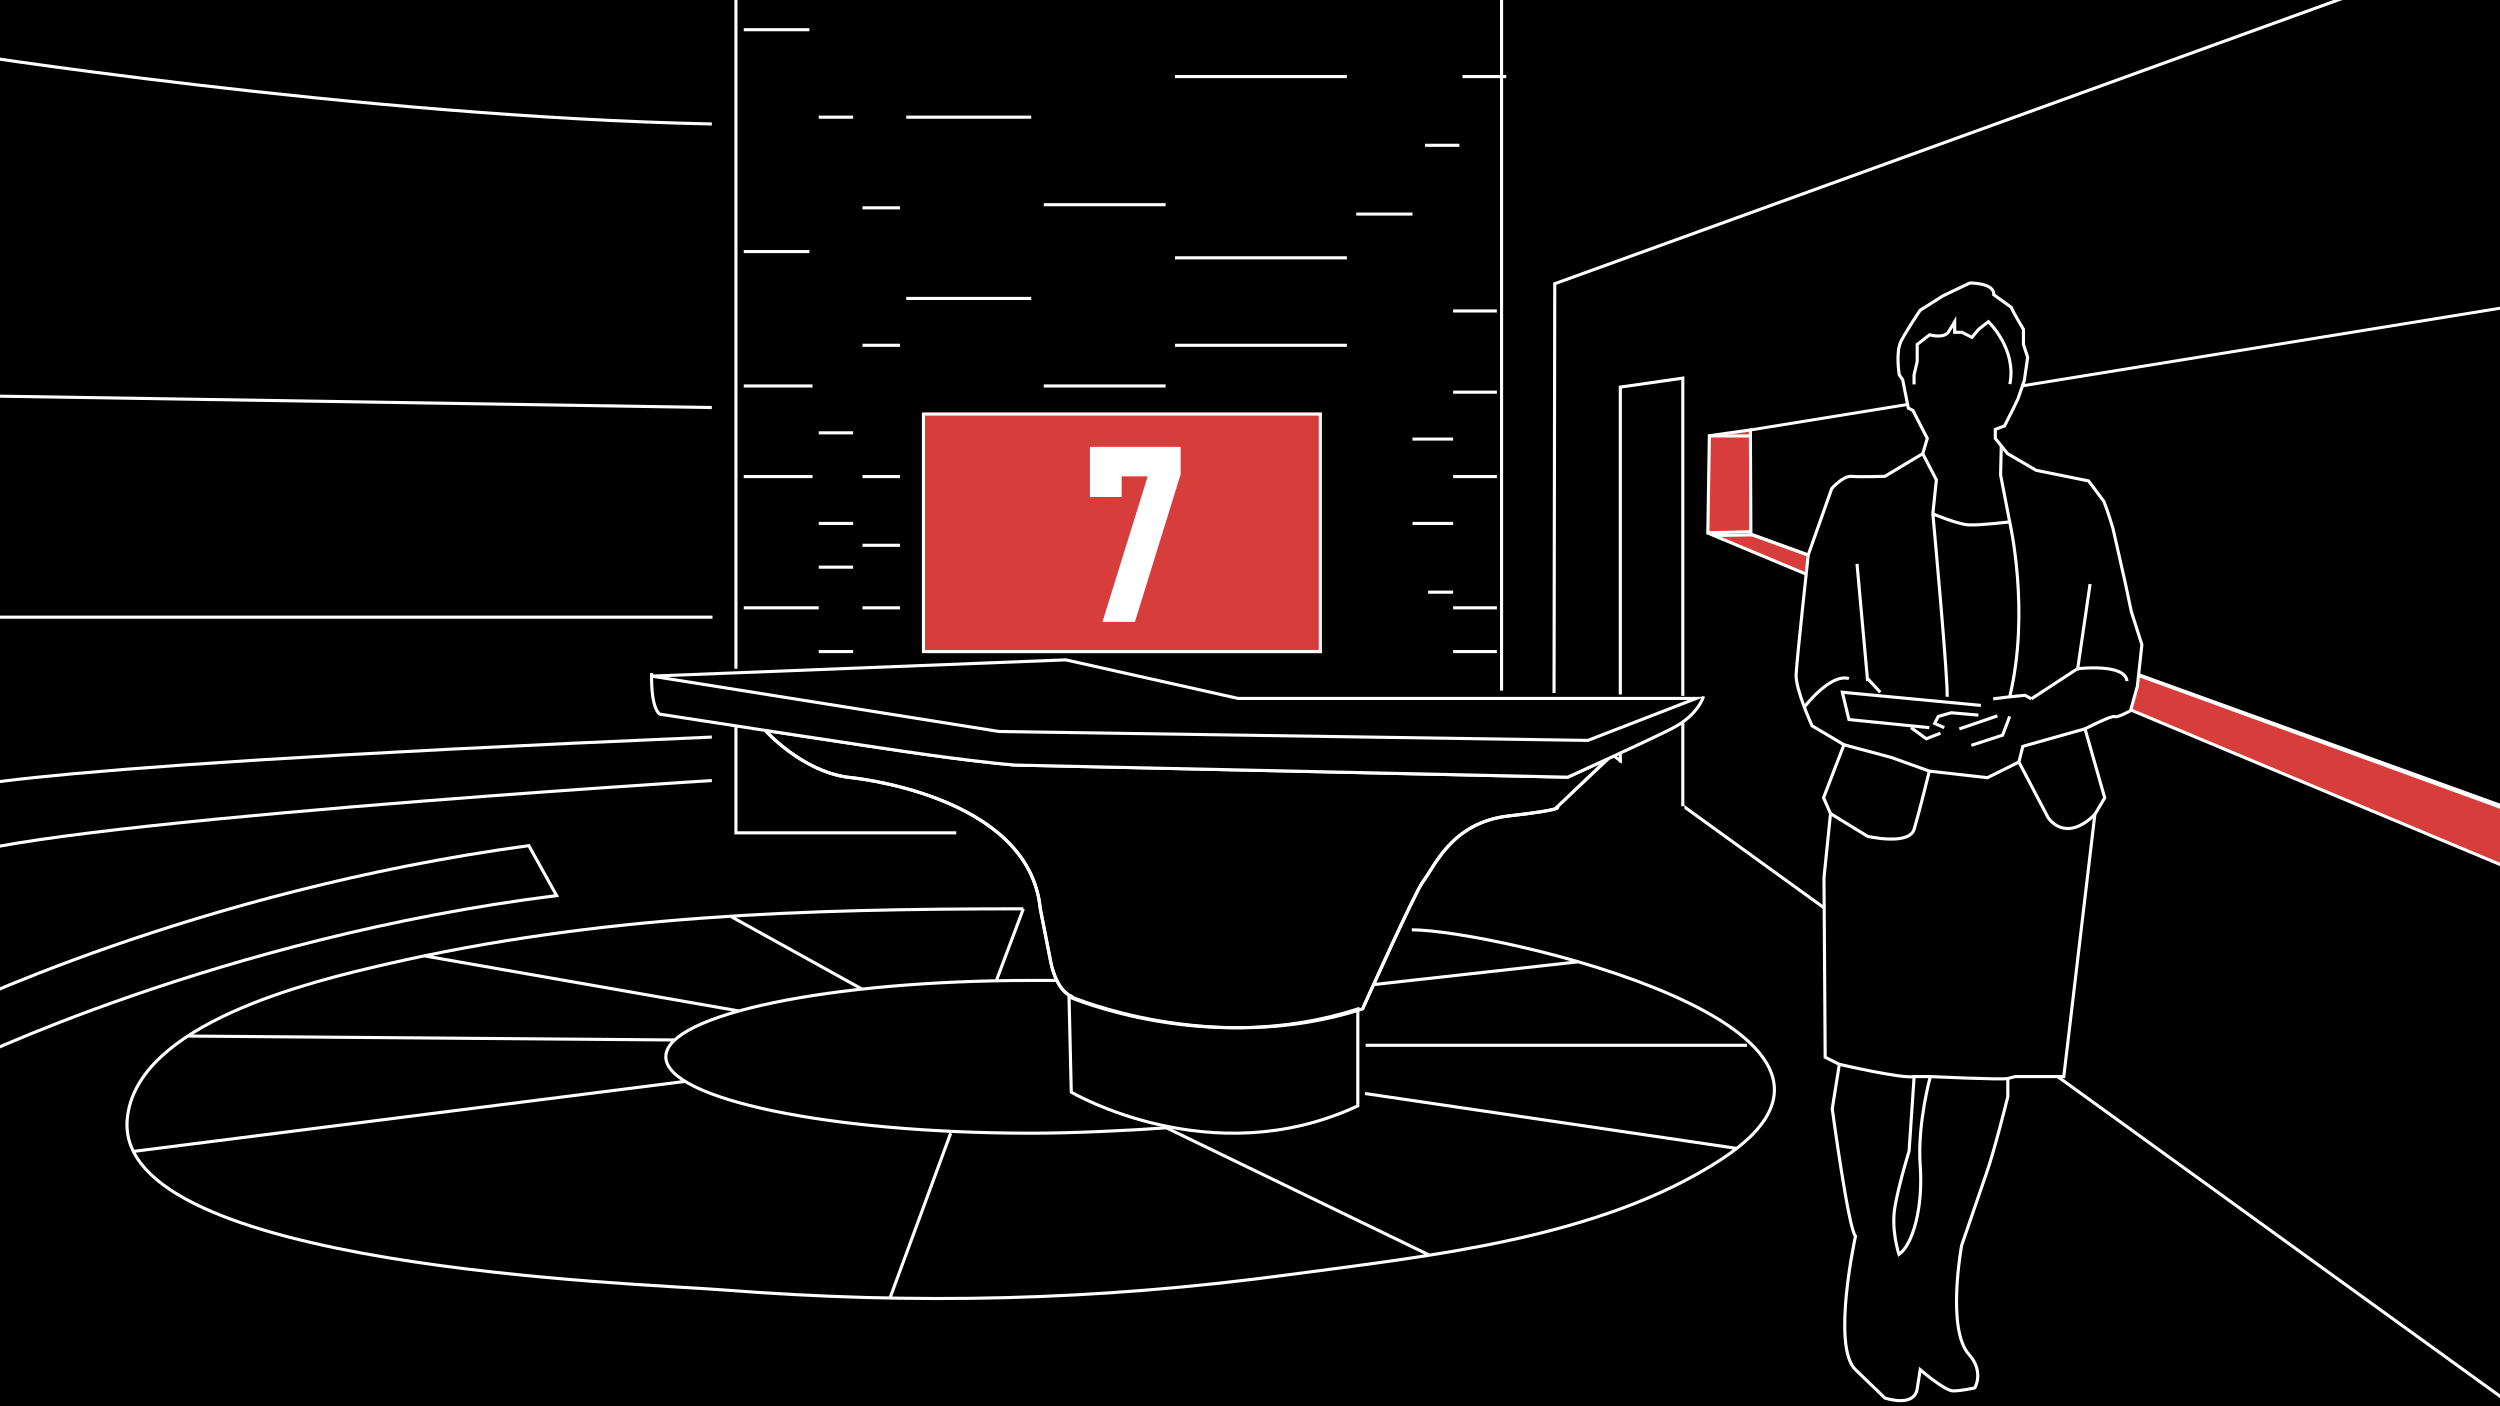 <svg xmlns="http://www.w3.org/2000/svg" width="800" height="450" viewBox="0 0 800 450"><path d="M-6-1h826v465h-826z"/><path stroke="#fff" stroke-miterlimit="10" fill="none" d="M857.814 488.565l-360.534-260.497.241-137.279 361.06-130.789z"/><g><path d="M539 270h-20v-146.131l20-3.1z"/><path stroke="#fff" stroke-miterlimit="10" fill="none" d="M538.5 258v-137l-20 2.869v120.131"/></g><g><path fill="#D73D3B" d="M548.392 171.365l12.554-.216 296.679 108.139.44 21.632z"/><path d="M560.861 171.65l296.271 107.99.417 20.521-306.764-128.337 10.076-.174m.169-1.003l-15.03.259 312.581 130.771-.463-22.742-297.088-108.288z" fill="#fff"/><path fill="#D73D3B" d="M546.993 139.436l13.134-1.861.15 32.584-13.769.328z"/><path d="M559.63 138.15l.145 31.521-12.759.305.47-30.105 12.144-1.721m.995-1.15l-14.125 2-.5 32 14.78-.353-.155-33.647z" fill="#fff"/><path fill="#00C166" stroke="#fff" stroke-miterlimit="10" d="M547 139.5h13"/></g><path d="M829 94v173.621l-268.47-96.974.095-32.647 268.375-43.593m1-1.176l-.91.188-268.375 43.593-.771.136.025.845-.205 32.647.003.707.669.24 268.472 96.974 1.092.483v-175.813z" fill="#fff"/><path fill="#D73D3B" d="M296 132h127v77h-127z"/><path d="M343.231 318.993c-5.445-2.011-6.978-11.112-6.978-11.112l-3.359-17.058c-3.619-37.044-61.768-42.126-61.768-42.126-14.731-2.067-26.246-14.961-26.246-14.961l1.02.157c19.838 3.038 42.647 6.495 52.363 7.825 18.866 2.585 26.62 3.102 26.62 3.102l176.774 3.877s5.834-2.641 12.823-5.856c0-.001-16.183 15.419-16.183 15.419s2.843.775-15.506 2.843c-18.35 2.067-23.747 16.303-27.395 20.934-2.441 3.099-19.383 40.834-19.383 40.834-48.07 15.507-93.168-3.877-93.168-3.877" stroke="#fff" stroke-miterlimit="10" fill="none"/><g><path stroke="#fff" stroke-miterlimit="10" fill="none" d="M235.5-1v215M480.5-1v222M750.395 237.844M820.058 239.308M-16.958 253.779s-7.238-7.236 244.745-17.918M227.787 249.777s-225.688 13.954-244.745 25.584M-16.958 16.415s131.756 20.933 244.745 23.259M227.787 130.417l-237.273-3.79M228 197.5h-237M238 9.5h21M262 37.5h11M262 138.5h11M262 167.5h11M262 181.5h11M262 208.5h11M276 66.5h12M276 110.5h12M276 152.5h12M276 174.5h12M276 194.5h12M259 80.5h-21M260 123.5h-22M260 152.5h-22M262 194.5h-24M334 123.5h39M334 65.5h39M376 82.5h55M376 110.5h55M376 24.5h55M290 95.5h40M290 37.5h40M434 68.5h18M456 46.5h11M468 24.5h14M465 99.5h14M452 140.5h13M465 125.5h14M465 152.5h14M452 167.5h13M457 189.5h8M465 194.5h14M465 208.5h14"/><path stroke="#fff" stroke-miterlimit="10" fill="none" d="M295.5 132.5h127v76h-127zM434.5 353.883v-31.013c-48 15.507-92.412-3.877-92.412-3.877l.72 30.497s44.692 26.361 91.692 4.393z"/><path d="M545.109 222.835s-1.498 5.962-10.199 10.355c-8.701 4.394-33.253 15.507-33.253 15.507l-176.774-3.877s-7.753-.517-26.62-3.102c-18.866-2.584-87.095-13.18-87.095-13.18s-2.908-1.293-2.649-13.181" stroke="#fff" stroke-miterlimit="10"/><path d="M244.88 233.736s11.515 12.894 26.246 14.961M271.126 248.697s58.149 5.082 61.768 42.126M332.894 290.823l3.359 17.058s1.533 9.102 6.978 11.112M436.012 322.87s16.942-37.735 19.383-40.834c3.648-4.631 9.045-18.866 27.395-20.934 18.349-2.067 15.506-2.843 15.506-2.843l16.183-15.42M327.467 290.823c-69.837 0-135.981 2.003-204.325 17.826-23.203 5.372-79.85 18.805-82.44 49.613-3.981 47.345 162.812 52.349 190.502 54.499 61.838 4.801 119.36 3.451 180.999-4.822 44.932-6.029 99.549-11.479 138.496-36.854 64.755-42.187-73.339-73.543-98.921-73.543M338.183 313.739c-1.771-.017-6.342 0-8.132 0-64.611 0-116.988 10.943-116.988 24.442 0 13.5 52.377 24.443 116.988 24.443 13.344 0 31.267-.863 43.213-1.723M373.332 360.781M56 246M227.787 195M227.787 24.848M227.787 127.623M151.732 35.83M153.873 129.272M304.219 362.625l-19.481 52.903M373.264 360.902l84.177 40.761M436.788 349.922l118.983 17.564M559 334.5h-122M439.932 315.03l65.129-7.256M318.852 313.739l8.615-22.916M275.856 316.516l-41.798-23.155M219.253 346.048l-176.575 22.41M215.916 332.795l-155.821-1.261M236.468 323.512l-100.651-17.633M235.5 232v34.5h70.5M482.791 302.194M482.791 261.361" stroke="#fff" stroke-miterlimit="10" fill="none"/><path stroke="#fff" stroke-miterlimit="10" d="M341.035 211.159l-132.516 5.2 111.162 17.72 188.421 2.852 34.647-13.431h-146.537z"/><path d="M-20.446 325.564l7.557 15.229c.823-.408 83-40.711 191.007-54.204l-8.89-15.986c-107.372 14.586-186.277 53.276-189.674 54.961z" stroke="#fff" stroke-miterlimit="10" fill="none"/><path d="M363.168 198.996h-10.383l14.473-46.566h-8.338v6.607h-10.147v-16.046h29.025v8.81l-14.63 47.195z" fill="#fff"/></g><g stroke="#fff" stroke-miterlimit="10"><path d="M630.076 433.445c-7.301-8.143-2.344-34.943-2.344-34.943l7.789-22.648c2.588-7.118 6.979-24.912 6.979-24.912v-5.824l2.379-.617h15.53l9.949-83.889 3.154-5.309-6.309-22.067s8.493-4.36 9.464-3.927c.971.436 5.096-1.887 5.096-1.887l2.184-7.763 1.456-13.346-3.397-10.677-1.941-9.221-3.898-17.229s-1.714-5.824-2.927-8.736l-4.883-6.552-16.805-3.397-9.134-5.338-3.918-4.854v-2.912l2.947-1.092 2.808-5.581 1.465-3.033 2.067-5.945 1.07-7.401-1.356-4.125v-4.854s-3.191-5.217-3.919-7.037l-5.569-4.004c.243-3.883-7.668-3.762-7.668-3.762l-8.626 4.126-7.286 4.61s-4.25 6.309-6.07 9.828c-1.82 3.519-.608 10.798-.608 10.798l1.091 1.577 1.82 9.101 1.456.728 4.61 8.979-1.456 4.854-12.133 7.27s-8.007.252-10.676.009c-2.669-.242-6.309 3.882-6.309 3.882l-7.521 21.241s-3.637 33.354-3.879 38.207c-.243 4.854 5.102 16.495 5.102 16.495l10.203 6.056-6.529 16.964 2.229 5.05-2.093 20.565.384 57.419 4.529 2.265-2.265 14.236s5.177 38.501 7.442 40.767c0 0-7.765 35.271 0 42.711 7.765 7.438 9.383 9.057 9.383 9.057s9.382 3.233 10.353-2.912l.971-6.145s7.844 6.792 10.555 6.792c2.71 0 6.917-.971 6.917-.971s3.07-5.175-1.863-10.677z"/><path d="M607.671 401.42s-2.589-7.769-1.295-15.209c1.294-7.443 4.53-17.857 4.53-17.857l1.618-23.854h5.177s-4.207 15.277-3.236 28.459-2.263 25.231-6.794 28.461z" fill="none"/></g><g stroke="#fff" stroke-miterlimit="10" fill="none"><path d="M615.274 145.164l4.368 8.394-1.132 10.858s7.925 3.396 11.565 3.558c3.641.162 13.024-.97 13.024-.97l-2.912-15.046.233-9.269M618.51 164.416s5.176 56.135 4.529 58.562M643.1 167.004s6.633 28.634 0 55.974M664.777 214.565l4.045-27.664M594.243 180.432l3.398 37.531M650.056 223.625l14.721-9.625M664.777 214s15.369-1.861 15.854 3.963M577.38 226.275s8.29-10.91 14.275-9.126M597.641 217.149l4.045 4.372M590.061 238.323l15.183 4.068 12.134 4.368 18.603 2.103 10.066-5.015 1.259-5.016 19.898-5.596M611.554 232.847l4.853 3.557 4.559-1.779M617.378 232.847l-25.723-2.589-2.103-8.737 44.326 4.207M585.761 260.337l11.88 7.29s13.266 3.074 14.883-2.265c1.618-5.339 4.854-18.604 4.854-18.604M646.047 243.847l9.347 17.795s5.338 8.483 14.964-1.03M588.581 340.586s20.384 4.725 23.943 3.914M617.701 344.5s23.182 1.103 24.799.617M612.5 123v-3.073l1-4.209v-5.497l3.961-3.077s4.991 1.457 6.285-1.294l1.753-2.912v3.4l2.331-.003 3.187 1.617 2.159-2.588 3.102-2.427s9.139 8.662 6.876 19.982M630.834 238.501l10-3.25 2.266-6M637.834 223.625l5.266-.647M643.1 222.978l4.9-.478 2.056 1.125M627 233.251l12.167-4.167M622.167 232.847l-3.083-1.347 1.166-2.249 4.167-1.167 8.667.75"/></g></svg>